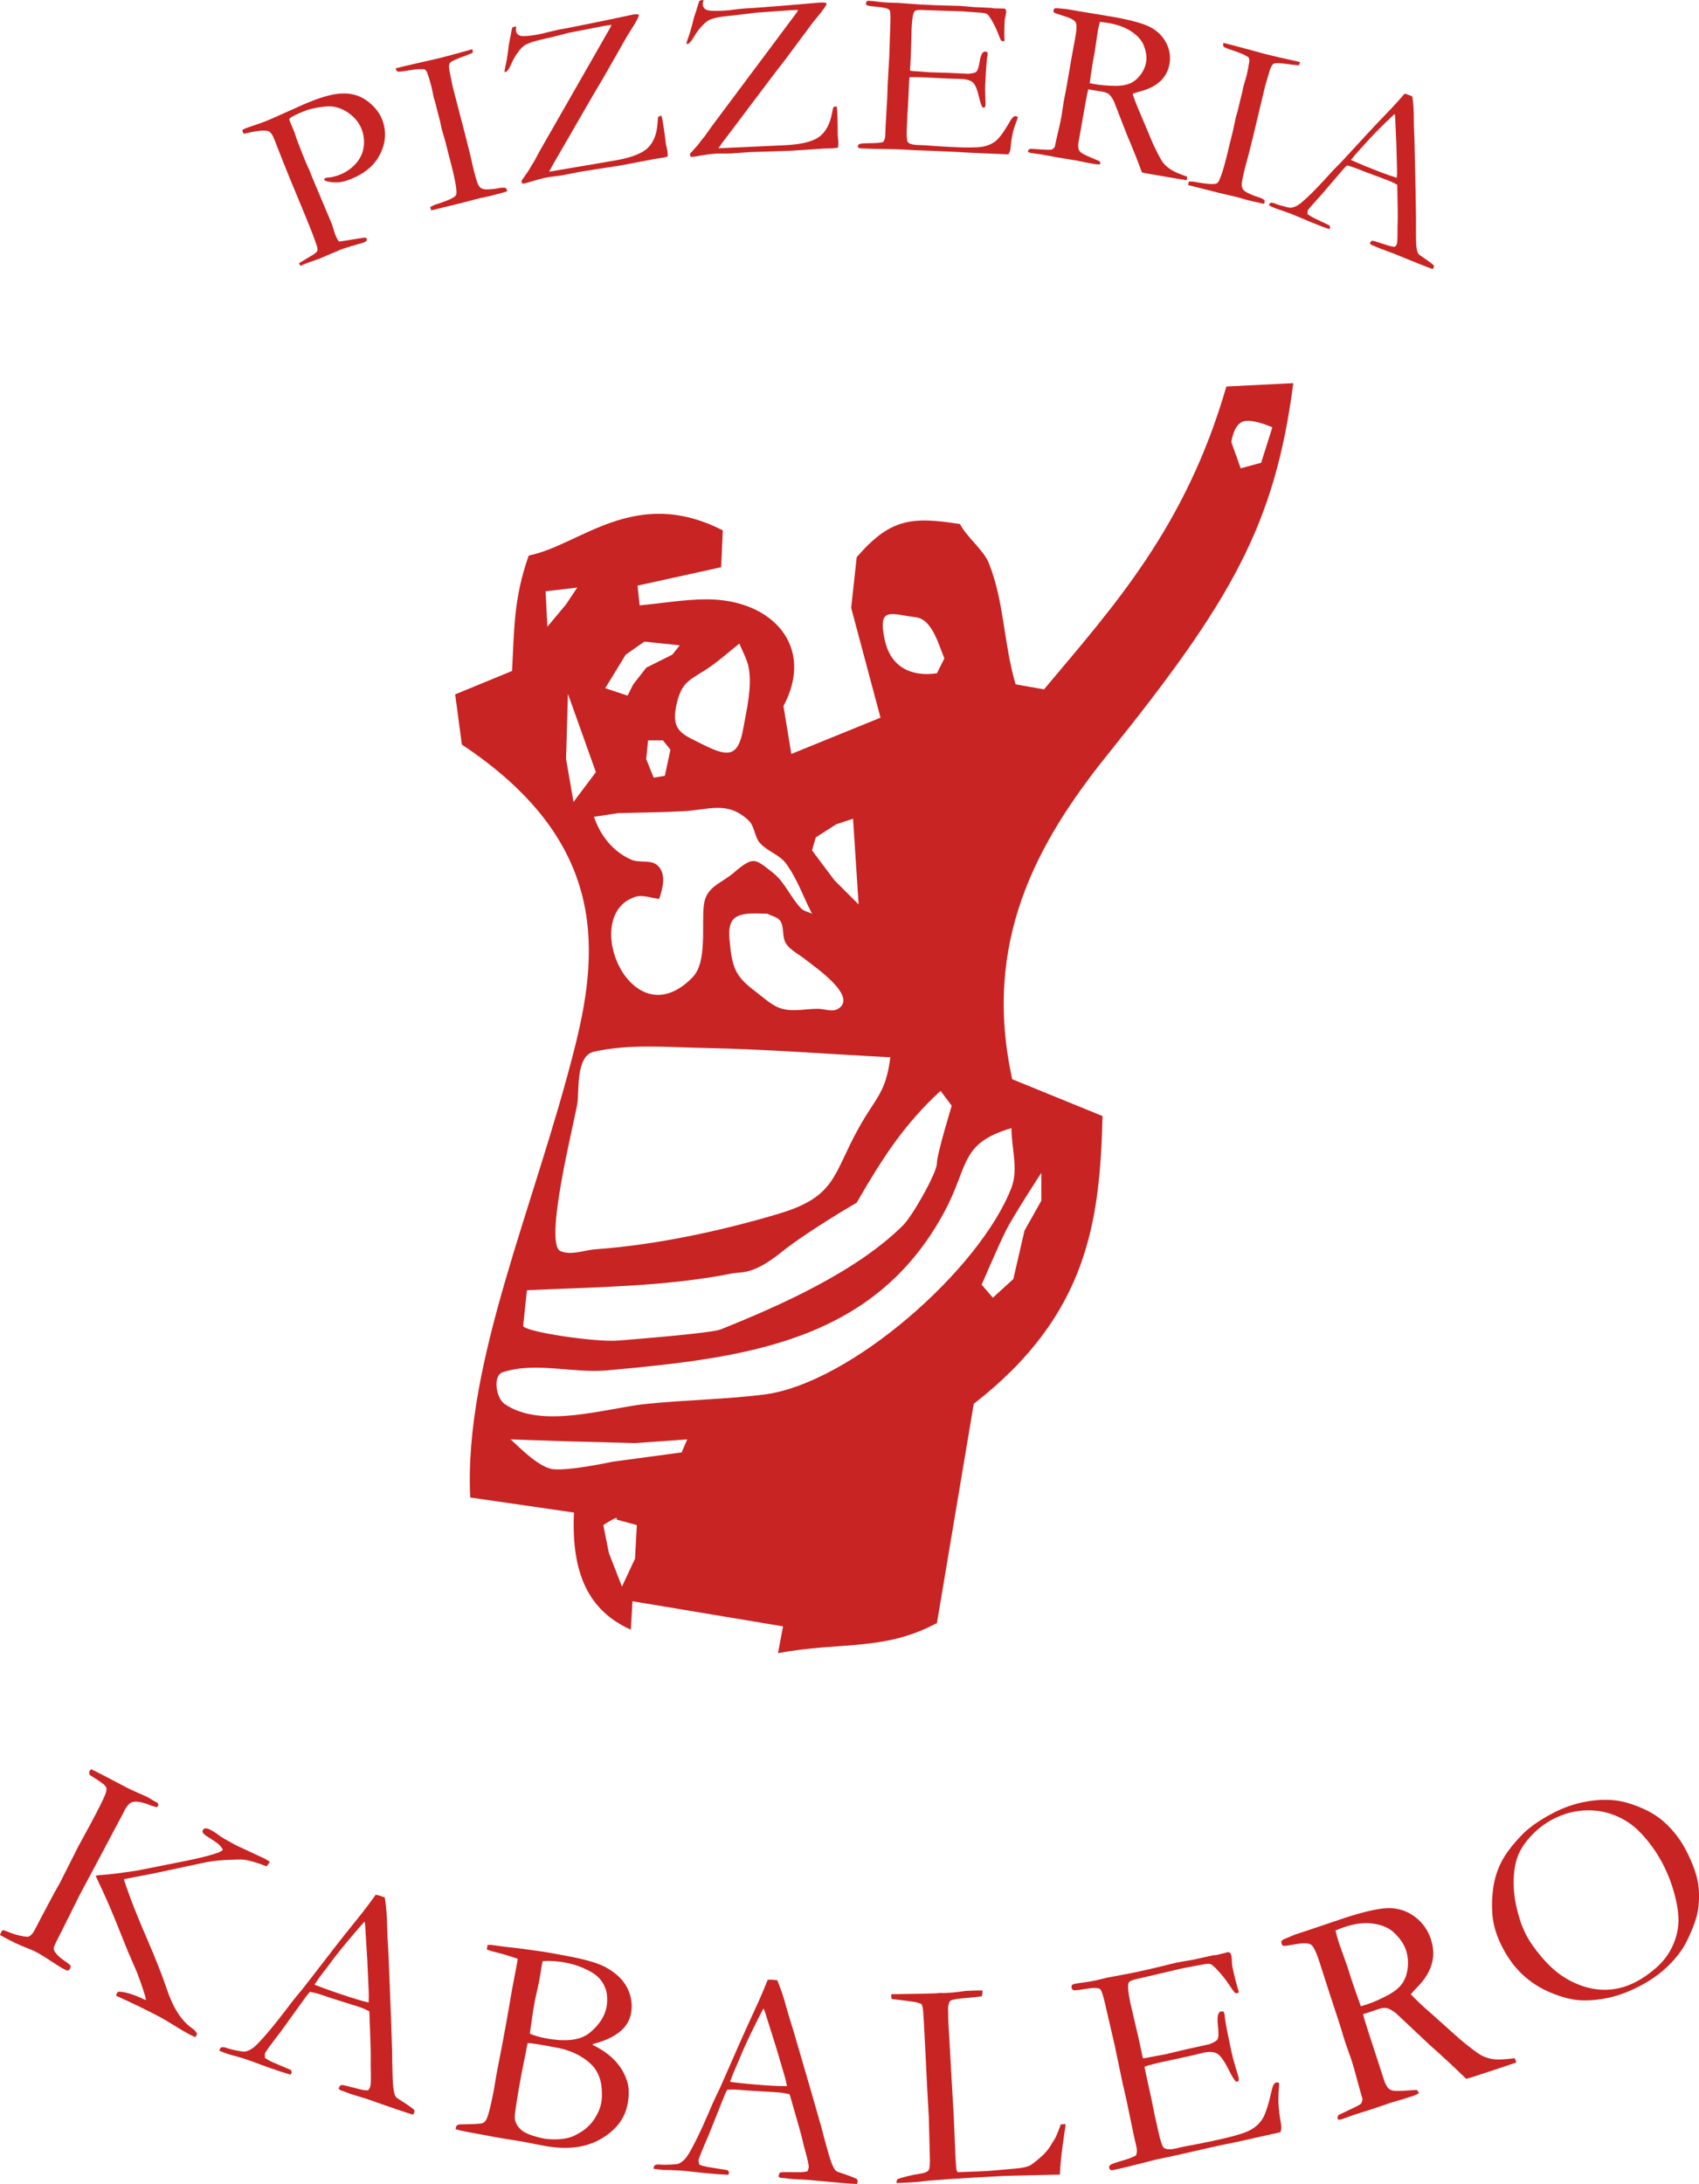 <?xml version="1.0" encoding="utf-8"?>
<!-- Generator: Adobe Illustrator 24.0.2, SVG Export Plug-In . SVG Version: 6.00 Build 0)  -->
<svg version="1.1" id="Layer_1" xmlns="http://www.w3.org/2000/svg" xmlns:xlink="http://www.w3.org/1999/xlink" x="0px" y="0px"
	 viewBox="0 0 389.02 500" style="enable-background:new 0 0 389.02 500;" xml:space="preserve">
<style type="text/css">
	.st0{fill-rule:evenodd;clip-rule:evenodd;fill:#C82423;}
	.st1{fill:#C82423;}
</style>
<g>
	<path class="st0" d="M296.12,87.71l-15.32,0.77c-9.32,32.3-25.92,50.43-41.75,69.33l-6.51-1.15c-2.82-9.66-2.56-18.76-6.12-27.74
		c-1.19-2.99-5.08-5.97-6.61-8.95c-11.22-1.79-16.05-1.19-23.65,7.58l-1.27,11.6l6.72,25.14l-20.42,8.31l-1.8-10.97
		c7.26-13.59-2.47-24.39-17.49-24.43c-5.17-0.01-10.3,0.92-15.44,1.38l-0.49-4.52l19.15-4.21l0.38-8.43
		c-20.17-10.34-32.69,3.45-44.43,5.75c-3.57,9.96-3.32,17.62-3.83,26.43l-13.02,5.36l1.53,11.49c32.37,21.5,31.8,45.41,26.05,68.56
		c-9.11,36.68-25.66,72.65-24.13,103.8l23.75,3.45c-0.64,13.92,3.32,22.47,13.02,26.81l0.38-6.51l34.47,5.75l-1.15,6.13
		c14.43-2.68,24.26-0.38,36.39-6.89l8.43-50.18c26.3-20.43,28.86-42.01,29.49-65.88l-20.68-8.43c-6.89-31.28,5.45-53.95,21.83-74.31
		C281.82,137.67,291.91,120.26,296.12,87.71z M284.5,96.54c2.13-0.85,6.83,1.28,6.83,1.28l-2.56,8.11l-4.69,1.28l-2.13-5.97
		C281.94,101.23,282.37,97.39,284.5,96.54z M209.83,141.34c3.67,0.49,5.21,6.6,6.4,9.39l-1.71,3.41c-5.8,0.83-10.59-1.34-11.95-7.68
		C200.93,138.77,203.89,140.54,209.83,141.34z M186.79,191.69l4.69-2.99l3.84-1.28l1.28,19.63l-5.55-5.55l-5.12-6.83L186.79,191.69z
		 M191.91,230.94c-1.33,0.82-3.13,0-4.69,0c-2.7,0-5.5,0.71-8.11,0c-2.28-0.62-4.08-2.42-5.97-3.84c-4.36-3.27-5.39-5.06-5.97-10.67
		c-0.19-1.84-0.51-3.95,0.43-5.55c1.36-2.31,5.94-1.71,8.11-1.71c1,0.57,2.38,0.73,2.99,1.71c0.93,1.49,0.3,3.66,1.28,5.12
		c1.12,1.68,3.14,2.55,4.69,3.84C186.18,221.11,196.59,228.06,191.91,230.94z M179.96,197.66c2.57,3.48,3.98,7.68,5.97,11.52
		c-0.85-0.43-1.9-0.59-2.56-1.28c-2.38-2.49-3.68-5.99-6.4-8.11c-4.08-3.17-4.35-3.95-8.96,0c-2.89,2.48-6.26,3.14-6.83,7.25
		c-0.62,4.5,0.84,13.11-2.56,16.64c-13.96,14.5-26.08-14.06-13.23-18.35c1.76-0.59,3.7,0.28,5.55,0.43
		c0.76-2.27,1.77-5.74-0.43-7.68c-1.53-1.35-4.11-0.46-5.97-1.28c-4.23-1.86-7.12-5.58-8.53-9.81l5.55-0.85
		c4.98-0.14,9.96-0.16,14.93-0.43c5.82-0.31,10.1-2.46,14.93,2.13c1.38,1.31,1.31,3.68,2.56,5.12
		C175.65,194.88,178.46,195.62,179.96,197.66z M147.96,173.77l0.43-4.27h3.41l1.71,2.13l-1.28,5.97l-2.56,0.43L147.96,173.77z
		 M162.9,152.43c2.22-1.59,4.27-3.41,6.4-5.12c0.71,1.85,1.77,3.6,2.13,5.55c0.82,4.44-0.5,9.73-1.28,14.08
		c-1.18,6.61-3.66,6.28-9.39,3.41c-4.44-2.22-7.04-2.98-5.97-8.53C156,155.53,158.35,155.68,162.9,152.43z M143.27,149.87l4.27-2.99
		l8.11,0.85l-1.71,2.13l-5.97,2.99l-2.99,3.84l-1.28,2.56l-5.12-1.71L143.27,149.87z M124.92,135.36l7.25-0.85l-2.56,3.84
		l-4.27,5.12L124.92,135.36z M131.32,183.58l-1.71-9.81l0.43-14.93l6.4,17.92L131.32,183.58z M132.18,252.7
		c0.49-2.94-0.43-10.99,3.84-11.95c8.19-1.83,16.78-1.01,25.17-0.85c14.24,0.27,28.45,1.42,42.67,2.13
		c-1.03,8.21-3.24,9.02-7.25,16.21c-5.96,10.68-5.05,15.66-18.35,19.63c-13.18,3.93-28.05,7.12-41.81,8.11
		c-2.7,0.19-5.62,1.49-8.11,0.43C124.45,284.74,131.42,257.22,132.18,252.7z M120.65,295.37c15.41-0.73,31.84-0.82,46.93-3.84
		c2.13-0.43,4.69,0.43,11.09-4.69c6.4-5.12,17.49-11.52,17.49-11.52c5.69-9.87,10.76-17.87,19.2-25.6l2.56,3.41
		c0,0-3.41,11.09-3.41,13.23c0,2.13-5.55,11.95-7.68,14.08c-10.57,10.57-28.08,18.4-41.81,23.89c-2.13,0.85-18.35,2.13-23.47,2.56
		c-5.12,0.43-21.9-2.06-21.76-3.41C119.94,302.12,120.37,298.07,120.65,295.37z M145.4,356.81l-2.99,6.4l-2.99-7.68l-1.28-6.4
		c0,0,3.84-2.56,2.99-1.28l4.69,1.28L145.4,356.81z M156.07,332.49l-15.79,2.13c0,0-9.81,2.13-13.65,1.71
		c-3.6-0.4-9.07-6.42-9.74-6.82l-0.07,0l0.07,0l12.3,0.42l16.21,0.43l11.95-0.85L156.07,332.49z M238.42,274.89l-3.84,6.83
		l-2.56,11.09l-4.69,4.27l-2.56-2.99c0,0,3.84-8.96,5.55-12.37c1.71-3.41,8.11-13.23,8.11-13.23V274.89z M231.59,258.25
		c0,4.55,1.64,9.41,0,13.65c-7.21,18.7-36.93,44.91-56.75,47.36c-8.92,1.1-17.94,1.21-26.88,2.13c-9.11,0.94-23.97,5.89-32.43,0
		c-1.99-1.38-2.73-6.5-0.43-7.25c7.57-2.48,15.96,0.29,23.89-0.43c31.37-2.85,61.11-6.33,77.23-36.27
		C221.88,266.96,219.66,261.76,231.59,258.25z"/>
	<g>
		<path class="st1" d="M196.49,33.17c0.2-0.14,0.37-0.23,0.51-0.26c0.33-0.07,0.9-0.11,1.7-0.12c1.88-0.01,3.05-0.1,3.51-0.29
			c0.29-0.34,0.45-0.82,0.48-1.45l0.07-1.84l0.38-6.67l0.11-3.15l0.37-6.59l0.25-7.49c0.07-1.79,0-2.8-0.22-3.04
			c-0.33-0.35-1.36-0.6-3.08-0.74c-0.73-0.05-1.38-0.14-1.94-0.26c-0.25-0.14-0.36-0.3-0.35-0.49c0.01-0.14,0.06-0.3,0.17-0.49
			c0.18-0.08,0.34-0.11,0.47-0.11c0.27,0.01,0.6,0.04,0.99,0.08c1.14,0.16,2.31,0.28,3.54,0.34l2.15,0.06l5.11,0.37
			c2.56,0.13,4.55,0.21,5.99,0.24c1.44,0.02,2.41,0.05,2.91,0.07c0.45,0.02,1.55,0.12,3.31,0.28l4.13,0.19l0.49,0.1l2.41,0.05
			l0.28,0.15c0.09,0.15,0.15,0.3,0.18,0.46c-0.01,0.25-0.08,0.62-0.19,1.12c-0.11,0.5-0.18,0.81-0.18,0.94
			c-0.09,1.82-0.11,3.36-0.04,4.62c-0.02,0.1-0.08,0.17-0.18,0.2c-0.21-0.01-0.4-0.05-0.57-0.11c-0.19-0.34-0.45-0.94-0.77-1.8
			c-0.31-0.86-0.8-1.86-1.46-2.99c-0.44-0.76-0.8-1.22-1.06-1.37c-0.27-0.15-0.82-0.25-1.68-0.3c-0.18-0.01-1.05-0.07-2.64-0.19
			c-0.43-0.04-0.84-0.07-1.25-0.09l-8.29-0.28l-0.73-0.04c-1.07-0.06-1.71,0.03-1.94,0.27c-0.35,0.4-0.58,1.63-0.69,3.67
			c-0.01,0.21-0.07,2.31-0.18,6.3l-0.19,3.64c0.21,0.06,0.44,0.1,0.69,0.11l0.49,0.03c0.33,0.02,0.81,0.05,1.45,0.1
			c1,0.09,1.68,0.14,2.03,0.16c0.23,0.01,0.44,0.01,0.61,0.01c2.09,0.04,4.79,0.15,8.08,0.32c1.04-0.1,1.64-0.26,1.83-0.46
			c0.31-0.3,0.57-1.11,0.78-2.43c0.21-1.32,0.58-2.06,1.09-2.2c0.25,0.01,0.48,0.07,0.69,0.17c0.03,0.14,0.05,0.28,0.04,0.4
			c-0.01,0.12-0.04,0.32-0.09,0.6c-0.13,0.64-0.29,2.67-0.46,6.07c-0.05,0.91-0.05,1.93,0,3.05c0.05,1.12,0.07,1.73,0.06,1.82
			c-0.01,0.16-0.05,0.37-0.12,0.63c-0.16,0.06-0.29,0.09-0.38,0.08l-0.2-0.01c-0.28-0.5-0.55-1.28-0.78-2.33
			c-0.41-1.79-0.88-2.93-1.41-3.4c-0.53-0.47-1.41-0.75-2.65-0.81c-0.27-0.02-0.76-0.03-1.48-0.04c-0.72-0.01-1.79-0.05-3.2-0.13
			l-1.89-0.1c-2.69-0.14-4.46-0.18-5.3-0.12l-0.08,0.86l-0.22,4.83l-0.19,3.04l-0.13,2.97c-0.07,1.79,0,2.83,0.21,3.12
			c0.31,0.4,1.02,0.63,2.12,0.69l1.77,0.07c0.15,0.01,0.76,0.05,1.81,0.13c1.05,0.08,2.35,0.16,3.9,0.24
			c3.74,0.2,6.24,0.18,7.49-0.04c1.25-0.22,2.3-0.68,3.14-1.38c0.84-0.7,1.94-2.23,3.29-4.6c0.41-0.7,0.79-1.04,1.16-1.02
			c0.18,0.01,0.37,0.09,0.57,0.24c-0.65,1.7-1.03,2.82-1.14,3.36c-0.28,1.21-0.47,2.46-0.57,3.73c-0.03,0.58-0.21,1.05-0.54,1.42
			l-0.64-0.03l-8.17-0.35l-3.66-0.22l-8.72-0.35l-3.54-0.19c-0.45-0.02-0.86-0.04-1.25-0.04c-3.49-0.04-6.06-0.11-7.71-0.19
			c-0.29-0.02-0.49-0.07-0.59-0.16c-0.1-0.09-0.15-0.22-0.14-0.39L196.49,33.17z"/>
	</g>
	<g>
		<path class="st1" d="M235.89,34.06c2.83,0.2,4.43,0.27,4.81,0.21c0.26-0.04,0.53-0.26,0.82-0.66l0.05-0.28
			c0.08-0.43,0.43-1.98,1.05-4.63c0.17-0.75,0.32-1.49,0.45-2.21l0.46-3.09l0.67-3.48l1.12-6.49l0.85-4.64
			c0.37-1.96,0.41-3.19,0.13-3.68c-0.28-0.49-1.13-0.96-2.57-1.4c-1.44-0.44-2.23-0.72-2.36-0.83c-0.14-0.11-0.19-0.27-0.16-0.45
			c0.02-0.12,0.08-0.27,0.17-0.45c0.22-0.12,0.67-0.13,1.36-0.03c0.1,0.02,0.36,0.04,0.8,0.07c0.44,0.03,0.85,0.08,1.23,0.15
			l2.35,0.41l7.55,1.25c4.26,0.75,7.19,1.56,8.8,2.43c1.61,0.87,2.8,2.07,3.58,3.6c0.78,1.53,1.02,3.13,0.72,4.8
			c-0.56,3.17-2.83,5.27-6.81,6.29c-0.68,0.18-1.22,0.35-1.63,0.51c0.43,1.35,1.07,3,1.93,4.95l2.64,6.27
			c1.09,2.33,1.86,3.8,2.32,4.43c0.46,0.62,1.06,1.18,1.79,1.66c0.73,0.49,2.01,1.05,3.83,1.69c-0.01,0.18-0.03,0.31-0.05,0.42
			c-0.02,0.1-0.05,0.23-0.1,0.38c-2.62-0.43-5.69-0.95-9.21-1.57c-0.25-0.04-0.59-0.12-1.02-0.23c-0.94-2.59-2.08-5.45-3.42-8.59
			l-3.01-7.74c-0.45-0.83-0.84-1.36-1.18-1.61c-0.34-0.25-0.82-0.42-1.43-0.53l-2.44-0.4l-0.8-0.17c-0.15,0.54-0.38,1.66-0.68,3.37
			l-1.56,8.84c-0.08,0.32-0.08,0.79-0.01,1.41c0.09,0.35,0.31,0.66,0.65,0.93c0.34,0.26,1.36,0.75,3.06,1.46l1.13,0.47
			c0.12,0.2,0.16,0.44,0.11,0.74c-0.53,0-0.9-0.02-1.11-0.06c-1.72-0.3-2.93-0.53-3.62-0.69c-0.36-0.08-0.66-0.14-0.88-0.18
			l-3.9-0.63l-3.8-0.7c-0.17-0.03-1.04-0.16-2.62-0.38l-0.55-0.21l-0.01-0.27C235.42,34.38,235.59,34.22,235.89,34.06z M249.5,19.03
			c0.51,0.11,0.89,0.18,1.14,0.23c1.37,0.24,2.99,0.37,4.83,0.4c1.3,0,2.38-0.19,3.26-0.56s1.66-1.01,2.36-1.91
			c0.7-0.9,1.15-1.89,1.33-2.96c0.21-1.17,0.01-2.48-0.57-3.93c-0.46-1.11-1.37-2.13-2.75-3.06c-1.38-0.94-3.12-1.59-5.23-1.96
			c-0.52-0.09-1.19-0.18-2.02-0.28c-0.23,0.88-0.39,1.56-0.48,2.04l-0.71,4.85l-0.38,1.98C250.06,15.22,249.79,16.93,249.5,19.03z"
			/>
	</g>
	<g>
		<path class="st1" d="M158.07,35.85l-0.09-0.65c1.25-1.34,2.06-2.28,2.42-2.81c0.11-0.16,0.44-0.58,1.01-1.26l1.52-2.16L173.37,15
			l9.01-12.06c0.12-0.2,0.26-0.42,0.4-0.65c-0.7,0.01-1.28,0.02-1.76,0.05c-0.5,0.03-1.14,0.07-1.9,0.14
			c-0.76,0.06-2.84,0.21-6.23,0.44c-0.14,0.01-0.76,0.09-1.87,0.24c-1.11,0.15-2.6,0.32-4.47,0.51c-1.87,0.19-3.24,0.48-4.09,0.87
			c-0.46,0.22-0.98,0.63-1.57,1.24c-0.76,0.79-1.36,1.57-1.8,2.33c-0.59,1.01-1.07,1.64-1.44,1.89l-0.49,0.08
			c0.04-0.35,0.21-0.93,0.52-1.75c0.31-0.81,0.72-2.27,1.23-4.36c0.39-1.14,0.66-1.98,0.81-2.51c0.15-0.53,0.31-0.97,0.46-1.31
			c0.21-0.06,0.39-0.1,0.54-0.11L161.09,0c-0.13,0.48-0.19,0.82-0.18,1.01c0.03,0.54,0.29,0.94,0.8,1.21
			c0.5,0.26,1.8,0.34,3.88,0.23c0.87-0.05,1.75-0.14,2.64-0.27c0.35-0.05,1.19-0.14,2.52-0.26l1.57-0.08l6.79-0.52l6.03-0.51
			l2.9-0.24c0.36-0.02,0.74,0.02,1.14,0.12l0.07,0.18c0.02,0.28-0.67,1.27-2.06,2.97c-0.73,0.88-1.18,1.44-1.34,1.67l-5.09,6.84
			c-0.76,1.04-1.35,1.82-1.77,2.35c-0.24,0.29-0.96,1.22-2.15,2.79l-3.95,5.23l-5.5,7.31c-1.28,1.64-2.13,2.79-2.56,3.45
			c-0.09,0.11-0.2,0.26-0.33,0.46l11.31-0.51c1.68-0.07,3.03-0.13,4.04-0.19c3.74-0.2,6.33-0.85,7.79-1.97
			c1.46-1.12,2.41-2.91,2.87-5.37c0.11-0.55,0.19-0.97,0.25-1.25c0.21-0.19,0.44-0.29,0.71-0.3l0.12,0.07
			c0.06,0.38,0.1,0.73,0.11,1.04c0.05,0.87,0.08,2.07,0.1,3.6l0.01,1.79l0.15,1.62c0.02,0.47,0,0.92-0.08,1.34
			c-0.69,0.09-1.12,0.14-1.27,0.15c-0.8,0.01-1.47,0.03-2.01,0.05l-7.49,0.5l-9.22,0.3l-4.76,0.33c-0.16,0.01-0.75,0.01-1.78,0.01
			c-0.54-0.01-0.97,0-1.28,0.01c-1.05,0.05-2.46,0.24-4.25,0.57c-0.62,0.1-0.98,0.16-1.1,0.16
			C158.56,35.9,158.34,35.89,158.07,35.85z"/>
	</g>
	<g>
		<path class="st1" d="M119.57,42.03l-0.17-0.64c1.08-1.49,1.76-2.51,2.06-3.08c0.09-0.18,0.37-0.63,0.85-1.38l1.25-2.33l8.67-15.15
			l7.47-13.07c0.1-0.21,0.21-0.44,0.32-0.7c-0.69,0.09-1.27,0.18-1.75,0.26c-0.5,0.09-1.12,0.21-1.87,0.37
			c-0.75,0.16-2.79,0.55-6.13,1.19c-0.13,0.02-0.74,0.18-1.82,0.47c-1.08,0.29-2.54,0.64-4.38,1.05c-1.84,0.41-3.16,0.87-3.95,1.36
			c-0.43,0.27-0.89,0.74-1.41,1.42c-0.65,0.88-1.15,1.72-1.5,2.53c-0.46,1.08-0.86,1.76-1.21,2.05l-0.48,0.14
			c0-0.36,0.1-0.96,0.3-1.8c0.21-0.84,0.44-2.34,0.69-4.48c0.24-1.18,0.41-2.05,0.5-2.59c0.09-0.55,0.19-1,0.3-1.36
			c0.2-0.09,0.37-0.15,0.52-0.17l0.37-0.07c-0.07,0.49-0.09,0.83-0.05,1.02c0.09,0.53,0.4,0.9,0.94,1.1
			c0.53,0.2,1.82,0.12,3.88-0.24c0.86-0.15,1.72-0.35,2.58-0.59c0.34-0.09,1.16-0.28,2.47-0.57l1.55-0.27l6.68-1.34l5.93-1.24
			l2.85-0.6c0.35-0.06,0.74-0.07,1.15-0.02l0.09,0.17c0.05,0.28-0.51,1.34-1.68,3.2c-0.62,0.96-0.99,1.57-1.13,1.82l-4.22,7.41
			c-0.63,1.12-1.12,1.97-1.47,2.55c-0.2,0.32-0.8,1.33-1.8,3.03l-3.28,5.67l-4.57,7.92c-1.06,1.79-1.77,3.03-2.12,3.73
			c-0.08,0.12-0.17,0.29-0.27,0.5l11.16-1.89c1.67-0.28,2.99-0.5,3.99-0.68c3.69-0.65,6.18-1.62,7.49-2.91
			c1.31-1.29,2.04-3.18,2.19-5.68c0.04-0.56,0.07-0.98,0.1-1.27c0.18-0.21,0.4-0.34,0.67-0.38l0.13,0.06
			c0.11,0.37,0.18,0.71,0.24,1.02c0.15,0.86,0.33,2.05,0.54,3.56l0.22,1.77l0.34,1.59c0.08,0.47,0.11,0.91,0.09,1.34
			c-0.68,0.17-1.09,0.27-1.25,0.3c-0.79,0.1-1.45,0.2-1.99,0.3l-7.37,1.41l-9.11,1.42l-4.68,0.91c-0.15,0.03-0.74,0.1-1.76,0.23
			c-0.54,0.06-0.96,0.12-1.27,0.17c-1.03,0.18-2.41,0.54-4.15,1.08c-0.6,0.18-0.96,0.28-1.07,0.29
			C120.06,42.03,119.84,42.04,119.57,42.03z"/>
	</g>
	<g>
		<path class="st1" d="M272.18,41.59c0.45-0.05,0.9-0.04,1.34,0.04c2.92,0.55,4.65,0.65,5.17,0.3c0.53-0.35,1.28-2.48,2.25-6.38
			l0.64-2.68l0.7-2.8l0.66-3.11l0.51-1.8l0.47-1.99l0.58-2.35l0.21-1.06l0.39-1.31c0.09-0.3,0.2-0.66,0.3-1.06
			c0.27-1.07,0.49-2.22,0.67-3.43c-0.02-0.26-0.06-0.51-0.14-0.77c-0.62-0.5-1.68-0.99-3.21-1.49c-1.52-0.5-2.38-0.84-2.55-1.03
			c-0.12-0.14-0.14-0.42-0.06-0.85l2.38,0.59l7.45,2.02c1.92,0.48,4.5,1.07,7.73,1.76c-0.07,0.27-0.15,0.52-0.25,0.75
			c-0.4-0.01-1.05-0.07-1.96-0.19c-1.83-0.26-2.97-0.35-3.41-0.28c-0.26,0.02-0.48,0.12-0.64,0.3c-0.26,0.26-0.52,0.8-0.76,1.62
			l-0.96,3.25l-2.71,11.37l-1.12,4.48c-0.39,1.4-0.65,2.36-0.78,2.87c-0.47,1.9-0.72,3.13-0.75,3.68c-0.03,0.55,0.06,0.97,0.25,1.27
			c0.2,0.29,0.57,0.58,1.12,0.86c0.82,0.4,1.47,0.67,1.96,0.81c1.05,0.3,1.68,0.6,1.9,0.91c0,0.24-0.02,0.43-0.06,0.58l-0.05,0.2
			c-1.73-0.37-3-0.66-3.81-0.87c-0.47-0.12-1.3-0.35-2.5-0.7l-3.92-0.92l-6.64-1.68l-0.54-0.13L272.18,41.59z"/>
	</g>
	<g>
		<path class="st1" d="M290.88,46.42c0.3-0.03,0.55-0.01,0.75,0.06l0.63,0.24c0.12,0.05,0.34,0.12,0.66,0.23
			c1.44,0.42,2.31,0.62,2.6,0.61c0.75-0.07,1.5-0.4,2.25-0.99c1.58-1.31,3.55-3.26,5.9-5.86c1.12-1.24,1.81-1.98,2.08-2.24
			c0.83-0.81,1.66-1.67,2.49-2.59l5.03-5.46c0.79-0.86,2.64-2.81,5.55-5.85c0.73-0.77,1.67-1.82,2.8-3.14l0.82,0.26l0.94,0.39
			c0.24,1.69,0.36,3.45,0.34,5.28c0,0.97,0.05,2.44,0.14,4.41l0.26,11.65l0.1,6.31c-0.03,3.55,0,5.75,0.08,6.6
			c0.09,0.85,0.24,1.45,0.46,1.79c0.07,0.1,0.37,0.33,0.91,0.69c0.54,0.36,0.91,0.61,1.12,0.77c0.75,0.53,1.26,0.93,1.53,1.21
			c0,0.21-0.02,0.36-0.05,0.46c-0.03,0.08-0.11,0.2-0.22,0.34c-0.59-0.21-1-0.35-1.23-0.44c-0.92-0.35-2.54-1-4.86-1.95l-2.7-1.1
			l-3.3-1.23c-0.22-0.08-0.44-0.18-0.66-0.28c-0.22-0.11-0.41-0.19-0.57-0.25l-0.6-0.23c-0.19-0.09-0.35-0.21-0.49-0.36
			c0.09-0.23,0.22-0.43,0.39-0.61c0.25-0.02,0.47,0,0.66,0.06l2.92,0.92c0.75,0.25,1.35,0.38,1.79,0.38
			c0.22-0.25,0.36-0.45,0.42-0.6c0.11-0.3,0.17-1.15,0.17-2.56c-0.01-0.94,0-1.83,0.04-2.66c0.04-0.83,0.01-3.62-0.1-8.38
			c-0.7-0.4-1.33-0.71-1.89-0.92l-5.83-2.18l-1.7-0.68c-0.62-0.24-1.31-0.46-2.08-0.66c-0.43,0.4-0.72,0.69-0.87,0.88l-4.98,5.82
			c-2,2.18-3.05,3.39-3.15,3.65c-0.06,0.15-0.07,0.42-0.04,0.83c0.34,0.24,0.81,0.53,1.42,0.85l3.58,1.71
			c0.15,0.22,0.19,0.39,0.15,0.51c-0.03,0.08-0.11,0.19-0.22,0.34c-0.82-0.29-1.45-0.53-1.88-0.69c-1.45-0.56-3.12-1.24-5.01-2.06
			c-0.87-0.37-1.5-0.63-1.88-0.78c-0.38-0.15-1.05-0.38-2-0.71c-0.63-0.2-1.08-0.36-1.35-0.46c-0.43-0.17-0.99-0.41-1.66-0.72
			l0.06-0.15C290.63,46.74,290.73,46.59,290.88,46.42z M309.48,36.7c1.9,0.84,4.09,1.74,6.57,2.69c1.41,0.54,2.67,0.98,3.77,1.31
			c0.06-0.7,0.08-1.38,0.06-2.03c-0.08-3.29-0.13-5.11-0.15-5.45l-0.29-6.61l-0.11-0.54c-0.18,0.15-0.9,0.84-2.16,2.06
			c-2.14,2.1-3.73,3.77-4.79,4.99c-0.48,0.54-0.97,1.08-1.46,1.62c-0.5,0.53-0.82,0.91-0.98,1.14c-0.17,0.23-0.36,0.45-0.58,0.66
			L309.48,36.7z"/>
	</g>
	<g>
		<path class="st1" d="M98.5,47.43c0.38-0.26,0.78-0.45,1.2-0.6c2.84-0.89,4.41-1.61,4.71-2.16c0.3-0.55-0.03-2.78-1.01-6.69
			l-0.7-2.67l-0.7-2.8l-0.88-3.06l-0.39-1.82l-0.52-1.98l-0.59-2.34l-0.32-1.03l-0.27-1.34c-0.06-0.31-0.14-0.67-0.24-1.08
			c-0.27-1.07-0.6-2.19-1.02-3.35c-0.13-0.22-0.3-0.42-0.48-0.61c-0.78-0.15-1.95-0.08-3.53,0.19c-1.58,0.28-2.49,0.37-2.73,0.29
			c-0.18-0.06-0.33-0.31-0.45-0.73l2.38-0.59l7.53-1.72c1.92-0.48,4.47-1.17,7.65-2.07c0.07,0.27,0.11,0.53,0.13,0.78
			c-0.36,0.18-0.96,0.43-1.82,0.75c-1.74,0.63-2.79,1.08-3.14,1.35c-0.22,0.15-0.37,0.33-0.43,0.57c-0.11,0.35-0.08,0.95,0.09,1.79
			l0.68,3.32l2.94,11.31l1.12,4.49c0.31,1.42,0.53,2.39,0.66,2.89c0.47,1.9,0.83,3.11,1.06,3.61c0.23,0.5,0.51,0.83,0.82,1
			c0.31,0.16,0.77,0.24,1.39,0.23c0.91-0.03,1.62-0.1,2.11-0.2c1.06-0.23,1.76-0.26,2.11-0.09c0.11,0.21,0.19,0.39,0.22,0.54
			l0.05,0.2c-1.7,0.48-2.96,0.82-3.77,1.02c-0.47,0.12-1.32,0.3-2.54,0.55l-3.89,1.02l-6.65,1.63l-0.54,0.13L98.5,47.43z"/>
	</g>
	<g>
		<path class="st1" d="M55.55,29.72c0.31-0.18,0.5-0.28,0.6-0.31c0.61-0.24,1.64-0.59,3.08-1.07c0.75-0.27,1.26-0.45,1.53-0.56
			c0.4-0.15,1.23-0.51,2.49-1.07l4.52-2.02c1.18-0.56,2.57-1.16,4.18-1.77c2.84-1.09,5.25-1.6,7.21-1.52
			c1.96,0.08,3.7,0.72,5.21,1.92c1.51,1.2,2.56,2.56,3.15,4.1c0.98,2.56,0.83,5.16-0.44,7.78c-1.28,2.63-3.6,4.58-6.97,5.88
			c-0.94,0.36-1.76,0.58-2.46,0.65c-0.7,0.07-1.55,0.02-2.55-0.16c-0.43-0.08-0.72-0.22-0.88-0.42c0.03-0.14,0.1-0.26,0.21-0.36
			c0.25-0.1,0.53-0.15,0.84-0.16c0.69-0.04,1.51-0.24,2.45-0.6c1.43-0.55,2.66-1.39,3.69-2.51c1.03-1.13,1.65-2.4,1.85-3.83
			c0.2-1.42,0.05-2.79-0.45-4.1c-0.49-1.27-1.31-2.38-2.45-3.31c-1.15-0.94-2.42-1.55-3.82-1.83c-0.79-0.17-1.89-0.13-3.31,0.09
			c-1.42,0.23-2.49,0.48-3.21,0.76c-2.24,0.86-3.51,1.52-3.81,1.97l0.1,0.35l1.14,2.74l0.16,0.5c0.13,0.45,0.37,1.14,0.73,2.05
			c1.28,3.33,2.13,5.38,2.55,6.16l0.53,1.37l4.65,11.05c0.06,0.16,0.16,0.48,0.28,0.93c0.12,0.46,0.25,0.85,0.37,1.18
			c0.3,0.78,0.6,1.35,0.9,1.7c0.48-0.05,1.85-0.27,4.11-0.65c1.06-0.16,1.64-0.25,1.74-0.25c0.16-0.01,0.33,0.05,0.5,0.17
			c0.02,0.27-0.01,0.47-0.1,0.59c-0.09,0.12-0.31,0.24-0.65,0.37c-0.22,0.08-0.74,0.24-1.57,0.46c-1.61,0.45-2.87,0.85-3.75,1.19
			l-4.71,2.01l-2.88,1.02c-0.18,0.07-0.7,0.29-1.56,0.65l-0.27-0.63l3.3-1.97c0.52-0.37,0.82-0.65,0.89-0.85
			c0.09-0.3,0.01-0.78-0.24-1.45c-0.06-0.15-0.17-0.47-0.34-0.97c-0.11-0.35-0.29-0.83-0.52-1.43c-0.74-1.93-2.41-6-5-12.21
			c-1.2-2.91-2.38-5.88-3.55-8.92l-0.16-0.42c-0.45-1.18-0.94-1.84-1.45-2c-0.88-0.28-2.72-0.08-5.53,0.61
			c-0.16-0.15-0.26-0.27-0.31-0.39C55.52,30.12,55.51,29.95,55.55,29.72z"/>
	</g>
	<g>
		<path class="st1" d="M0.42,442.02c0.21-0.15,0.41-0.18,0.62-0.09c2.1,0.89,3.87,1.37,5.31,1.45c0.59-0.15,1.1-0.64,1.55-1.47
			l1.52-2.93l2.95-5.55l1.34-2.38l4.23-8.38l3.02-5.55c1.67-3.14,2.73-5.27,3.17-6.39c0.17-0.42,0.26-0.89,0.26-1.43
			c-0.24-0.41-0.47-0.7-0.69-0.86c-0.78-0.6-1.82-1.29-3.13-2.09c-0.17-0.35-0.19-0.66-0.04-0.94c0.05-0.1,0.17-0.23,0.36-0.38
			c1.13,0.52,3.08,1.53,5.86,3c1.29,0.69,2.32,1.22,3.07,1.59c1.1,0.51,2.43,1.1,4,1.79c0.62,0.41,1.38,0.85,2.28,1.33
			c0.15,0.24,0.19,0.43,0.11,0.59c-0.06,0.12-0.15,0.24-0.27,0.36c-0.3-0.01-0.8-0.15-1.5-0.42c-1.82-0.74-3.2-0.98-4.12-0.73
			c-0.63,0.17-1.24,0.82-1.83,1.93l-0.27,0.58l-5.96,11.21l-4.11,7.72l-3.87,7.78c-1.27,2.43-1.92,3.8-1.95,4.1
			c-0.03,0.3,0.02,0.58,0.17,0.84c0.47,0.79,1.39,1.63,2.75,2.53c0.34,0.23,0.65,0.48,0.93,0.76c-0.02,0.32-0.08,0.57-0.17,0.75
			c-0.11,0.2-0.33,0.32-0.66,0.38l-0.97-0.48c-0.4-0.21-1.31-0.79-2.75-1.73c-1.44-0.95-2.52-1.61-3.26-2
			c-0.62-0.33-1.51-0.72-2.68-1.16s-2.69-1.16-4.58-2.17c-0.28-0.15-0.65-0.36-1.12-0.63L0.42,442.02z M21.89,429.4
			c0.35-0.09,0.9-0.16,1.63-0.2c1.47-0.08,4.11-0.41,7.91-0.99l11.72-2.33c3.24-0.67,5.6-1.3,7.08-1.89
			c0.31-0.14,0.58-0.32,0.81-0.52c-0.22-0.45-0.53-0.85-0.92-1.21c-0.39-0.37-1.07-0.84-2.03-1.43c-0.96-0.59-1.5-1-1.62-1.23
			c-0.12-0.23-0.13-0.44-0.02-0.64c0.12-0.22,0.28-0.35,0.48-0.4c0.35-0.04,0.77,0.06,1.25,0.32c0.76,0.4,1.38,0.81,1.88,1.21
			c0.5,0.4,1.73,1.13,3.7,2.18c0.48,0.25,0.83,0.43,1.06,0.52l4.78,2.23c0.5,0.21,0.88,0.39,1.13,0.53
			c0.24,0.13,0.59,0.34,1.04,0.63c-0.25,0.46-0.49,0.82-0.72,1.07c-2.28-0.88-4.04-1.39-5.26-1.53c-0.7-0.07-2.23-0.03-4.57,0.1
			c-1.77,0.11-3.45,0.34-5.04,0.7l-11.13,2.38l-6.65,1.28c0.01,0.18,0.05,0.38,0.14,0.61c0.07,0.16,0.22,0.6,0.45,1.31
			c1.05,3.06,2.6,6.94,4.64,11.66c2.04,4.72,3.56,8.56,4.55,11.54c1.45,4.36,3.4,7.38,5.85,9.06c0.59,0.41,0.96,0.84,1.08,1.27
			l-0.14,0.34l-0.28,0.38c-0.7-0.32-1.17-0.54-1.4-0.67c-0.92-0.49-2.26-1.29-4.04-2.4c-1.05-0.65-1.94-1.17-2.66-1.55
			c-2.86-1.52-6.2-3.14-10-4.86c0.08-0.3,0.16-0.52,0.23-0.66l0.15-0.21c0.38-0.1,1.01-0.04,1.9,0.17c1.22,0.29,2.44,0.73,3.66,1.32
			c0.26,0.14,0.55,0.26,0.87,0.38c-0.03-0.43-0.16-0.98-0.39-1.64c-0.04-0.12-0.16-0.53-0.39-1.22c-0.22-0.69-0.64-1.85-1.25-3.47
			l-2.04-4.72l-3.02-7.49C25.32,436.84,23.85,433.53,21.89,429.4z"/>
	</g>
	<g>
		<path class="st1" d="M343.97,445.72c-1.04-2.05-1.73-3.99-2.05-5.84c-0.32-1.85-0.38-4-0.16-6.45c0.21-2.46,0.82-4.73,1.83-6.83
			c1.01-2.09,2.72-4.36,5.13-6.8c1.71-1.7,4.13-3.35,7.26-4.95c2.11-1.07,4.31-1.84,6.62-2.31c2.3-0.47,4.53-0.62,6.68-0.45
			c2.16,0.17,4.59,0.87,7.3,2.12c1.88,0.86,3.53,1.98,4.96,3.35c1.88,1.8,3.41,3.86,4.6,6.19c1.35,2.65,2.21,4.97,2.59,6.98
			c0.38,2,0.4,4.17,0.06,6.48c-0.27,1.8-1.1,4.15-2.51,7.04c-0.93,1.94-2.35,3.84-4.25,5.71c-1.9,1.87-4.17,3.47-6.8,4.81
			c-2.67,1.36-5.2,2.26-7.61,2.7c-2.4,0.44-4.53,0.57-6.38,0.39s-3.96-0.77-6.32-1.76c-2.36-0.99-4.46-2.35-6.3-4.07
			S345.24,448.2,343.97,445.72z M374.39,453.79c1.68-0.86,3.32-1.99,4.89-3.38c1.58-1.4,2.79-3,3.63-4.81
			c0.85-1.81,1.31-3.61,1.39-5.41c0.08-1.8-0.19-3.91-0.83-6.34c-0.63-2.43-1.5-4.74-2.62-6.93c-1.39-2.73-3.16-5.22-5.33-7.48
			c-1.65-1.71-3.59-3-5.81-3.88c-2.21-0.88-4.54-1.25-6.97-1.11c-2.43,0.14-4.77,0.78-7.02,1.93c-1.82,0.93-3.45,2.14-4.89,3.63
			c-1.44,1.49-2.48,2.99-3.13,4.49c-0.65,1.51-1.02,3.36-1.1,5.57c-0.09,2.21,0.14,4.47,0.69,6.79c0.55,2.32,1.23,4.27,2.04,5.86
			c0.85,1.66,2.06,3.42,3.63,5.27c1.57,1.85,3.19,3.33,4.85,4.43c1.66,1.1,3.43,1.92,5.31,2.47c1.88,0.54,3.77,0.73,5.68,0.55
			C370.72,455.26,372.58,454.71,374.39,453.79z"/>
	</g>
	<g>
		<path class="st1" d="M50.6,468.7c0.36-0.07,0.65-0.07,0.89,0l0.74,0.24c0.15,0.05,0.41,0.12,0.78,0.22
			c1.7,0.39,2.72,0.55,3.07,0.5c0.88-0.16,1.75-0.66,2.61-1.49c1.82-1.82,4.08-4.51,6.77-8.06c1.28-1.69,2.08-2.71,2.38-3.06
			c0.95-1.11,1.91-2.29,2.86-3.55l5.76-7.46c0.9-1.18,3.02-3.85,6.37-8.01c0.84-1.05,1.91-2.48,3.2-4.29l0.97,0.24l1.11,0.4
			c0.33,2.12,0.51,4.34,0.53,6.67c0.02,1.24,0.11,3.1,0.28,5.59l0.59,14.78l0.27,8.01c0.05,4.51,0.13,7.3,0.26,8.37
			c0.13,1.07,0.32,1.81,0.59,2.23c0.08,0.12,0.44,0.38,1.08,0.78c0.64,0.4,1.09,0.68,1.34,0.86c0.89,0.6,1.5,1.06,1.83,1.38
			c0.01,0.26-0.01,0.46-0.05,0.59c-0.03,0.11-0.12,0.26-0.25,0.45c-0.69-0.2-1.18-0.35-1.46-0.44c-1.09-0.36-3.01-1.01-5.75-1.97
			l-3.19-1.12l-3.9-1.21c-0.26-0.08-0.52-0.18-0.78-0.29c-0.26-0.11-0.49-0.2-0.68-0.26l-0.71-0.23c-0.23-0.1-0.42-0.23-0.58-0.4
			c0.1-0.3,0.24-0.57,0.44-0.81c0.3-0.05,0.56-0.04,0.78,0l3.44,0.87c0.89,0.24,1.59,0.34,2.11,0.29c0.25-0.34,0.41-0.61,0.47-0.81
			c0.13-0.39,0.17-1.47,0.14-3.26c-0.04-1.2-0.04-2.33-0.02-3.38c0.02-1.06-0.08-4.6-0.32-10.63c-0.83-0.43-1.58-0.76-2.24-0.98
			l-6.89-2.17l-2.01-0.69c-0.73-0.24-1.55-0.44-2.46-0.62c-0.49,0.55-0.82,0.95-0.99,1.2l-5.7,7.91c-2.29,2.97-3.49,4.63-3.6,4.97
			c-0.06,0.19-0.07,0.54-0.02,1.06c0.41,0.28,0.97,0.59,1.68,0.94l4.24,1.8c0.17,0.27,0.24,0.48,0.19,0.63
			c-0.04,0.11-0.12,0.26-0.25,0.45c-0.97-0.29-1.71-0.52-2.23-0.69c-1.71-0.56-3.69-1.25-5.92-2.1c-1.03-0.38-1.78-0.65-2.23-0.79
			c-0.45-0.15-1.24-0.38-2.37-0.7c-0.74-0.19-1.27-0.34-1.59-0.45c-0.51-0.17-1.17-0.42-1.96-0.74l0.06-0.19
			C50.32,469.12,50.43,468.93,50.6,468.7z M72.18,454.41c2.25,0.87,4.84,1.79,7.77,2.74c1.67,0.54,3.15,0.97,4.45,1.27
			c0.06-0.9,0.06-1.77,0.02-2.58c-0.18-4.18-0.28-6.48-0.31-6.91l-0.51-8.36l-0.13-0.68c-0.21,0.21-1.04,1.17-2.49,2.85
			c-2.46,2.89-4.29,5.17-5.49,6.84c-0.55,0.74-1.11,1.48-1.68,2.2c-0.57,0.73-0.94,1.25-1.12,1.55c-0.18,0.31-0.41,0.61-0.67,0.9
			L72.18,454.41z"/>
	</g>
	<g>
		<path class="st1" d="M306.5,484.16c2.99-1.38,4.67-2.2,5.02-2.48c0.24-0.2,0.39-0.6,0.45-1.21l-0.11-0.35
			c-0.17-0.53-0.72-2.5-1.63-5.89c-0.26-0.95-0.54-1.88-0.83-2.78l-1.34-3.79l-1.34-4.35l-2.64-8.05l-1.85-5.78
			c-0.77-2.45-1.44-3.87-2.01-4.28c-0.57-0.4-1.72-0.45-3.44-0.14c-1.72,0.31-2.69,0.44-2.89,0.39c-0.21-0.05-0.35-0.19-0.42-0.43
			c-0.05-0.15-0.08-0.35-0.09-0.61c0.15-0.26,0.61-0.53,1.38-0.8c0.11-0.03,0.39-0.16,0.86-0.37c0.47-0.21,0.91-0.38,1.34-0.52
			l2.63-0.86l8.41-2.84c4.78-1.55,8.23-2.28,10.38-2.2c2.14,0.08,4.06,0.78,5.74,2.09c1.68,1.31,2.86,3.01,3.53,5.08
			c1.28,3.94,0.19,7.62-3.26,11.04c-0.59,0.59-1.04,1.1-1.36,1.51c1.23,1.3,2.84,2.83,4.85,4.56l6.34,5.67
			c2.46,2.05,4.11,3.29,4.95,3.74c0.83,0.45,1.76,0.75,2.79,0.89c1.03,0.14,2.65,0.06,4.88-0.23c0.09,0.21,0.16,0.37,0.2,0.5
			s0.08,0.29,0.13,0.49c-2.92,0.99-6.35,2.13-10.29,3.41c-0.28,0.09-0.67,0.19-1.18,0.31c-2.47-2.42-5.29-5.05-8.49-7.88l-7.58-7.14
			c-0.93-0.69-1.65-1.08-2.14-1.17c-0.49-0.09-1.08-0.02-1.76,0.2l-2.72,0.92l-0.91,0.26c0.16,0.71,0.58,2.12,1.27,4.24l3.57,10.98
			c0.11,0.41,0.38,0.95,0.81,1.62c0.3,0.35,0.7,0.58,1.2,0.69c0.5,0.11,1.82,0.09,3.97-0.07l1.42-0.11
			c0.24,0.16,0.42,0.42,0.54,0.78c-0.55,0.3-0.93,0.48-1.17,0.56c-1.93,0.63-3.29,1.04-4.09,1.26c-0.41,0.11-0.75,0.21-1.01,0.29
			l-4.34,1.48l-4.27,1.35c-0.19,0.06-1.15,0.41-2.88,1.04l-0.68,0.08l-0.17-0.3C306.21,484.78,306.28,484.51,306.5,484.16z
			 M311.59,459.28c0.59-0.17,1.02-0.3,1.29-0.39c1.54-0.5,3.26-1.26,5.15-2.28c1.32-0.74,2.32-1.56,2.99-2.48
			c0.67-0.91,1.1-2.09,1.29-3.52c0.19-1.43,0.06-2.81-0.37-4.13c-0.47-1.45-1.43-2.84-2.88-4.17c-1.11-1.01-2.64-1.66-4.59-1.94
			c-1.95-0.29-4.1-0.05-6.46,0.72c-0.58,0.19-1.32,0.46-2.22,0.83c0.27,1.14,0.51,2.01,0.7,2.61l2.11,5.94l0.77,2.48
			C309.93,454.61,310.67,456.72,311.59,459.28z"/>
	</g>
	<g>
		<path class="st1" d="M111.45,446.27l0.2-1.03c0.39-0.02,0.7-0.01,0.93,0.01l3.15,0.43c2.63,0.27,5.56,0.65,8.79,1.13
			c1.29,0.21,3.32,0.58,6.08,1.11c3.76,0.73,6.46,1.54,8.09,2.43c2.38,1.31,4.04,2.91,4.97,4.8c0.93,1.89,1.2,3.84,0.81,5.85
			c-0.64,3.27-3.5,5.57-8.6,6.89l-0.21,0.22c2.26,1.1,4.04,2.38,5.34,3.83c1.3,1.45,2.2,3.08,2.7,4.9c0.36,1.33,0.35,2.98-0.03,4.95
			c-0.64,3.29-2.71,5.94-6.2,7.93c-3.49,1.99-7.87,2.48-13.13,1.46l-4.94-0.96l-5.04-0.81c-4.43-0.82-7.02-1.3-7.77-1.44
			c-0.77-0.15-1.53-0.33-2.27-0.54l0.07-0.37c0.05-0.27,0.15-0.45,0.28-0.55c0.16-0.11,0.44-0.17,0.83-0.19
			c2.87-0.04,4.51-0.12,4.92-0.26c0.4-0.14,0.72-0.43,0.94-0.86c0.44-0.83,1.01-3.08,1.72-6.74c0.07-0.33,0.14-0.75,0.21-1.26
			c0.24-1.49,0.39-2.34,0.43-2.56l0.67-3.44c1.13-5.82,2.05-10.92,2.77-15.29l1.26-6.66l0.13-0.83c-1.83-0.63-3.45-1.12-4.88-1.47
			C112.73,446.73,112,446.51,111.45,446.27z M124.74,489.61c2.22,0.27,4.15,0.16,5.78-0.32c0.75-0.22,1.69-0.7,2.81-1.43
			c1.12-0.73,2.06-1.69,2.83-2.87c0.77-1.18,1.27-2.37,1.5-3.56c0.18-0.91,0.21-2.06,0.1-3.45c-0.11-1.4-0.5-2.68-1.18-3.86
			c-0.68-1.18-1.82-2.25-3.42-3.24c-1.6-0.99-3.44-1.68-5.52-2.09c-4.03-0.78-6.3-1.14-6.82-1.08c-0.12,0.5-0.21,0.88-0.25,1.12
			l-0.21,1.23l-0.52,2.48l-0.55,2.82c-0.94,5.21-1.42,8.3-1.43,9.29c-0.01,0.98,0.44,1.92,1.33,2.8S121.96,489.05,124.74,489.61z
			 M121.32,465.56c1.06,0.44,2.2,0.77,3.42,1.01c4.78,0.93,8.23,0.51,10.34-1.26c2.11-1.77,3.37-3.69,3.78-5.77
			c0.18-0.93,0.21-1.9,0.1-2.92c-0.11-1.02-0.48-1.99-1.09-2.91c-0.61-0.92-1.45-1.68-2.51-2.28c-1.8-1.02-3.71-1.72-5.72-2.11
			c-1.88-0.37-3.67-0.5-5.37-0.39c-0.11,0.46-0.19,0.8-0.23,1.02c-0.04,0.22-0.15,0.86-0.3,1.9c-0.11,0.67-0.23,1.33-0.35,1.99
			l-0.88,3.99l-0.43,2.39l-0.68,4.72L121.32,465.56z"/>
	</g>
	<g>
		<path class="st1" d="M149.86,495.71c0.33-0.16,0.61-0.23,0.86-0.21l0.78,0.05c0.16,0.01,0.43,0.02,0.81,0.02
			c1.74-0.04,2.77-0.12,3.1-0.26c0.81-0.37,1.54-1.07,2.18-2.08c1.33-2.21,2.87-5.36,4.62-9.46c0.84-1.95,1.36-3.13,1.57-3.55
			c0.66-1.31,1.29-2.68,1.91-4.13l3.79-8.64c0.59-1.36,2.01-4.46,4.24-9.32c0.56-1.22,1.25-2.87,2.07-4.93l0.99,0l1.18,0.11
			c0.83,1.98,1.54,4.09,2.13,6.34c0.32,1.2,0.86,2.98,1.62,5.36l4.14,14.2l2.2,7.7c1.14,4.37,1.9,7.05,2.28,8.06
			c0.38,1.01,0.75,1.68,1.11,2.02c0.11,0.1,0.52,0.26,1.23,0.49s1.22,0.4,1.5,0.51c1.01,0.37,1.72,0.66,2.1,0.89
			c0.07,0.25,0.1,0.45,0.09,0.58c-0.01,0.11-0.05,0.28-0.14,0.5c-0.72-0.03-1.23-0.05-1.52-0.07c-1.15-0.08-3.16-0.26-6.06-0.53
			l-3.36-0.31l-4.08-0.23c-0.27-0.02-0.54-0.05-0.82-0.1c-0.28-0.05-0.52-0.07-0.72-0.09l-0.74-0.05c-0.25-0.04-0.47-0.12-0.66-0.25
			c0.02-0.31,0.1-0.61,0.23-0.9c0.28-0.12,0.53-0.18,0.76-0.18l3.55,0.01c0.92,0.02,1.63-0.05,2.11-0.22c0.16-0.4,0.25-0.7,0.27-0.9
			c0.03-0.4-0.19-1.47-0.66-3.2c-0.33-1.15-0.6-2.25-0.84-3.28c-0.23-1.03-1.19-4.45-2.88-10.24c-0.91-0.22-1.71-0.36-2.41-0.41
			l-7.21-0.44l-2.12-0.18c-0.76-0.05-1.61-0.06-2.54-0.01c-0.34,0.65-0.56,1.12-0.67,1.41l-3.62,9.06c-1.5,3.44-2.27,5.34-2.29,5.69
			c-0.01,0.2,0.06,0.55,0.23,1.03c0.46,0.17,1.08,0.34,1.86,0.5l4.55,0.73c0.23,0.22,0.34,0.41,0.33,0.56
			c-0.01,0.11-0.05,0.28-0.14,0.5c-1.01-0.05-1.79-0.09-2.33-0.13c-1.8-0.13-3.88-0.33-6.25-0.61c-1.1-0.12-1.88-0.2-2.35-0.23
			c-0.47-0.03-1.29-0.07-2.46-0.11c-0.77-0.01-1.32-0.02-1.66-0.05c-0.54-0.04-1.23-0.12-2.08-0.25l0.01-0.2
			C149.7,496.18,149.76,495.97,149.86,495.71z M167.35,476.62c2.39,0.3,5.13,0.56,8.21,0.78c1.75,0.12,3.29,0.18,4.63,0.15
			c-0.16-0.89-0.36-1.73-0.6-2.51c-1.18-4.01-1.84-6.22-1.97-6.64l-2.52-7.99l-0.29-0.63c-0.15,0.26-0.73,1.38-1.73,3.36
			c-1.68,3.4-2.91,6.06-3.68,7.97c-0.35,0.86-0.72,1.7-1.09,2.54c-0.38,0.84-0.62,1.44-0.72,1.78c-0.1,0.34-0.25,0.69-0.43,1.04
			L167.35,476.62z"/>
	</g>
	<g>
		<path class="st1" d="M253.94,495.96c0.18-0.24,0.34-0.4,0.49-0.47c0.35-0.19,0.97-0.41,1.86-0.67c2.11-0.59,3.39-1.07,3.84-1.44
			c0.21-0.5,0.24-1.16,0.07-1.95l-0.53-2.31l-1.75-8.41l-0.91-3.96l-1.73-8.31l-2.17-9.39c-0.5-2.25-0.91-3.48-1.24-3.71
			c-0.48-0.34-1.71-0.33-3.69,0.02c-0.84,0.16-1.59,0.25-2.25,0.27c-0.32-0.09-0.5-0.26-0.56-0.5c-0.04-0.18-0.03-0.4,0.03-0.66
			c0.18-0.15,0.34-0.24,0.49-0.28c0.31-0.07,0.69-0.14,1.13-0.21c1.33-0.15,2.68-0.37,4.07-0.66l2.43-0.59l5.84-1.1
			c2.91-0.62,5.17-1.13,6.78-1.54c1.61-0.41,2.71-0.68,3.28-0.8c0.5-0.11,1.77-0.33,3.79-0.67l4.68-1.03l0.58-0.02l2.72-0.68
			l0.37,0.1c0.15,0.15,0.27,0.32,0.35,0.51c0.07,0.31,0.11,0.79,0.15,1.45c0.04,0.66,0.07,1.07,0.1,1.22
			c0.49,2.29,0.98,4.21,1.47,5.76c0.01,0.14-0.04,0.24-0.14,0.31c-0.24,0.05-0.46,0.06-0.67,0.04c-0.33-0.37-0.81-1.03-1.44-2
			c-0.63-0.97-1.5-2.06-2.61-3.28c-0.75-0.81-1.29-1.27-1.64-1.38c-0.34-0.11-1-0.06-1.97,0.14c-0.2,0.04-1.21,0.23-3.02,0.57
			c-0.49,0.08-0.97,0.17-1.43,0.27l-9.38,2.2l-0.83,0.18c-1.21,0.26-1.91,0.57-2.08,0.93c-0.26,0.61-0.12,2.2,0.43,4.78
			c0.06,0.27,0.67,2.9,1.85,7.89l0.98,4.59c0.26,0.02,0.53-0.01,0.81-0.07l0.56-0.12c0.37-0.08,0.93-0.18,1.66-0.32
			c1.16-0.2,1.93-0.34,2.33-0.42c0.27-0.06,0.49-0.12,0.69-0.18c2.36-0.59,5.41-1.29,9.15-2.08c1.12-0.44,1.76-0.82,1.9-1.13
			c0.25-0.47,0.27-1.55,0.08-3.26c-0.19-1.71-0.02-2.73,0.5-3.07c0.29-0.06,0.56-0.06,0.83,0c0.08,0.17,0.14,0.33,0.17,0.48
			c0.03,0.15,0.06,0.41,0.09,0.77c0.06,0.84,0.55,3.4,1.47,7.7c0.24,1.14,0.57,2.41,0.99,3.79c0.42,1.38,0.64,2.13,0.67,2.24
			c0.04,0.2,0.07,0.47,0.07,0.81c-0.16,0.13-0.29,0.2-0.4,0.22l-0.23,0.05c-0.48-0.54-1.03-1.43-1.63-2.66
			c-1.05-2.1-1.94-3.37-2.69-3.8c-0.75-0.43-1.82-0.49-3.23-0.19c-0.31,0.07-0.86,0.2-1.67,0.41c-0.81,0.21-2.02,0.48-3.62,0.82
			l-2.15,0.46c-3.06,0.65-5.05,1.14-5.97,1.48l0.2,1.1l1.33,6.08l0.78,3.84l0.83,3.73c0.5,2.25,0.92,3.51,1.26,3.81
			c0.48,0.4,1.34,0.47,2.6,0.21l2.01-0.46c0.18-0.04,0.87-0.17,2.08-0.39c1.21-0.22,2.69-0.52,4.45-0.89
			c4.25-0.9,7.04-1.69,8.37-2.35c1.33-0.66,2.35-1.56,3.07-2.68c0.72-1.12,1.44-3.36,2.18-6.73c0.23-1,0.55-1.54,0.97-1.63
			c0.2-0.04,0.44,0,0.72,0.12c-0.18,2.32-0.23,3.83-0.18,4.53c0.08,1.59,0.28,3.2,0.57,4.81c0.15,0.73,0.11,1.37-0.14,1.93
			l-0.73,0.15l-9.26,2.07l-4.17,0.85l-9.88,2.24l-4.03,0.86c-0.51,0.11-0.98,0.22-1.41,0.34c-3.93,1.02-6.83,1.73-8.7,2.12
			c-0.33,0.07-0.57,0.06-0.71-0.02c-0.15-0.08-0.24-0.23-0.29-0.44L253.94,495.96z"/>
	</g>
	<g>
		<path class="st1" d="M205.27,499.76c0.01-0.34,0.08-0.65,0.22-0.92c1.73-0.56,3.42-0.97,5.08-1.21c1.1-0.15,1.79-0.43,2.09-0.86
			c0.21-0.31,0.29-1.39,0.24-3.26l-0.23-8.92l-0.35-6.04l-0.38-7.9l-0.11-2.09c-0.23-4.75-0.4-7.7-0.53-8.87
			c-0.04-0.23-0.14-0.54-0.32-0.93c-0.6-0.24-1.1-0.39-1.5-0.46s-2.18-0.31-5.35-0.7c-0.04-0.24-0.06-0.42-0.06-0.54
			c-0.01-0.14-0.01-0.32,0.01-0.54c0.43-0.02,1.13-0.03,2.1-0.03l5.14-0.08l2.97-0.09l0.88-0.08c0.11-0.01,0.44,0,0.98,0.02
			c1.33-0.07,2.09-0.12,2.29-0.15l2.69-0.34c1.83-0.1,3.11-0.13,3.86-0.1c0,0.41-0.05,0.85-0.17,1.33c-0.24,0.06-1.41,0.18-3.5,0.37
			c-2.09,0.19-3.28,0.38-3.59,0.58c-0.5,0.32-0.71,1.23-0.63,2.74c0.02,0.36,0.04,1.09,0.05,2.2l0.11,2.02l0.36,6.24l0.11,2.12
			l0.65,11.16l0.4,9.52l0.14,2.09c0.04,0.67,0.17,1.09,0.4,1.23c0.56-0.01,2.22-0.07,4.96-0.19l2.29-0.12l5.82-0.51
			c1.53-0.13,2.61-0.34,3.25-0.63c0.64-0.29,1.69-1.11,3.15-2.45c0.88-0.86,1.56-1.73,2.03-2.61c0.1-0.19,0.28-0.47,0.53-0.84
			c0.4-0.61,0.91-1.8,1.54-3.6l1.11-0.06c-0.09,0.82-0.2,1.59-0.32,2.31c-0.49,3.2-0.8,5.87-0.93,8c-0.02,0.45-0.05,0.87-0.07,1.25
			l-12.63,0.29c-10.83,0.57-17.26,1.01-19.27,1.31c-0.63,0.08-1.29,0.14-1.99,0.17L205.27,499.76z"/>
	</g>
</g>
<g>
</g>
<g>
</g>
<g>
</g>
<g>
</g>
<g>
</g>
</svg>
